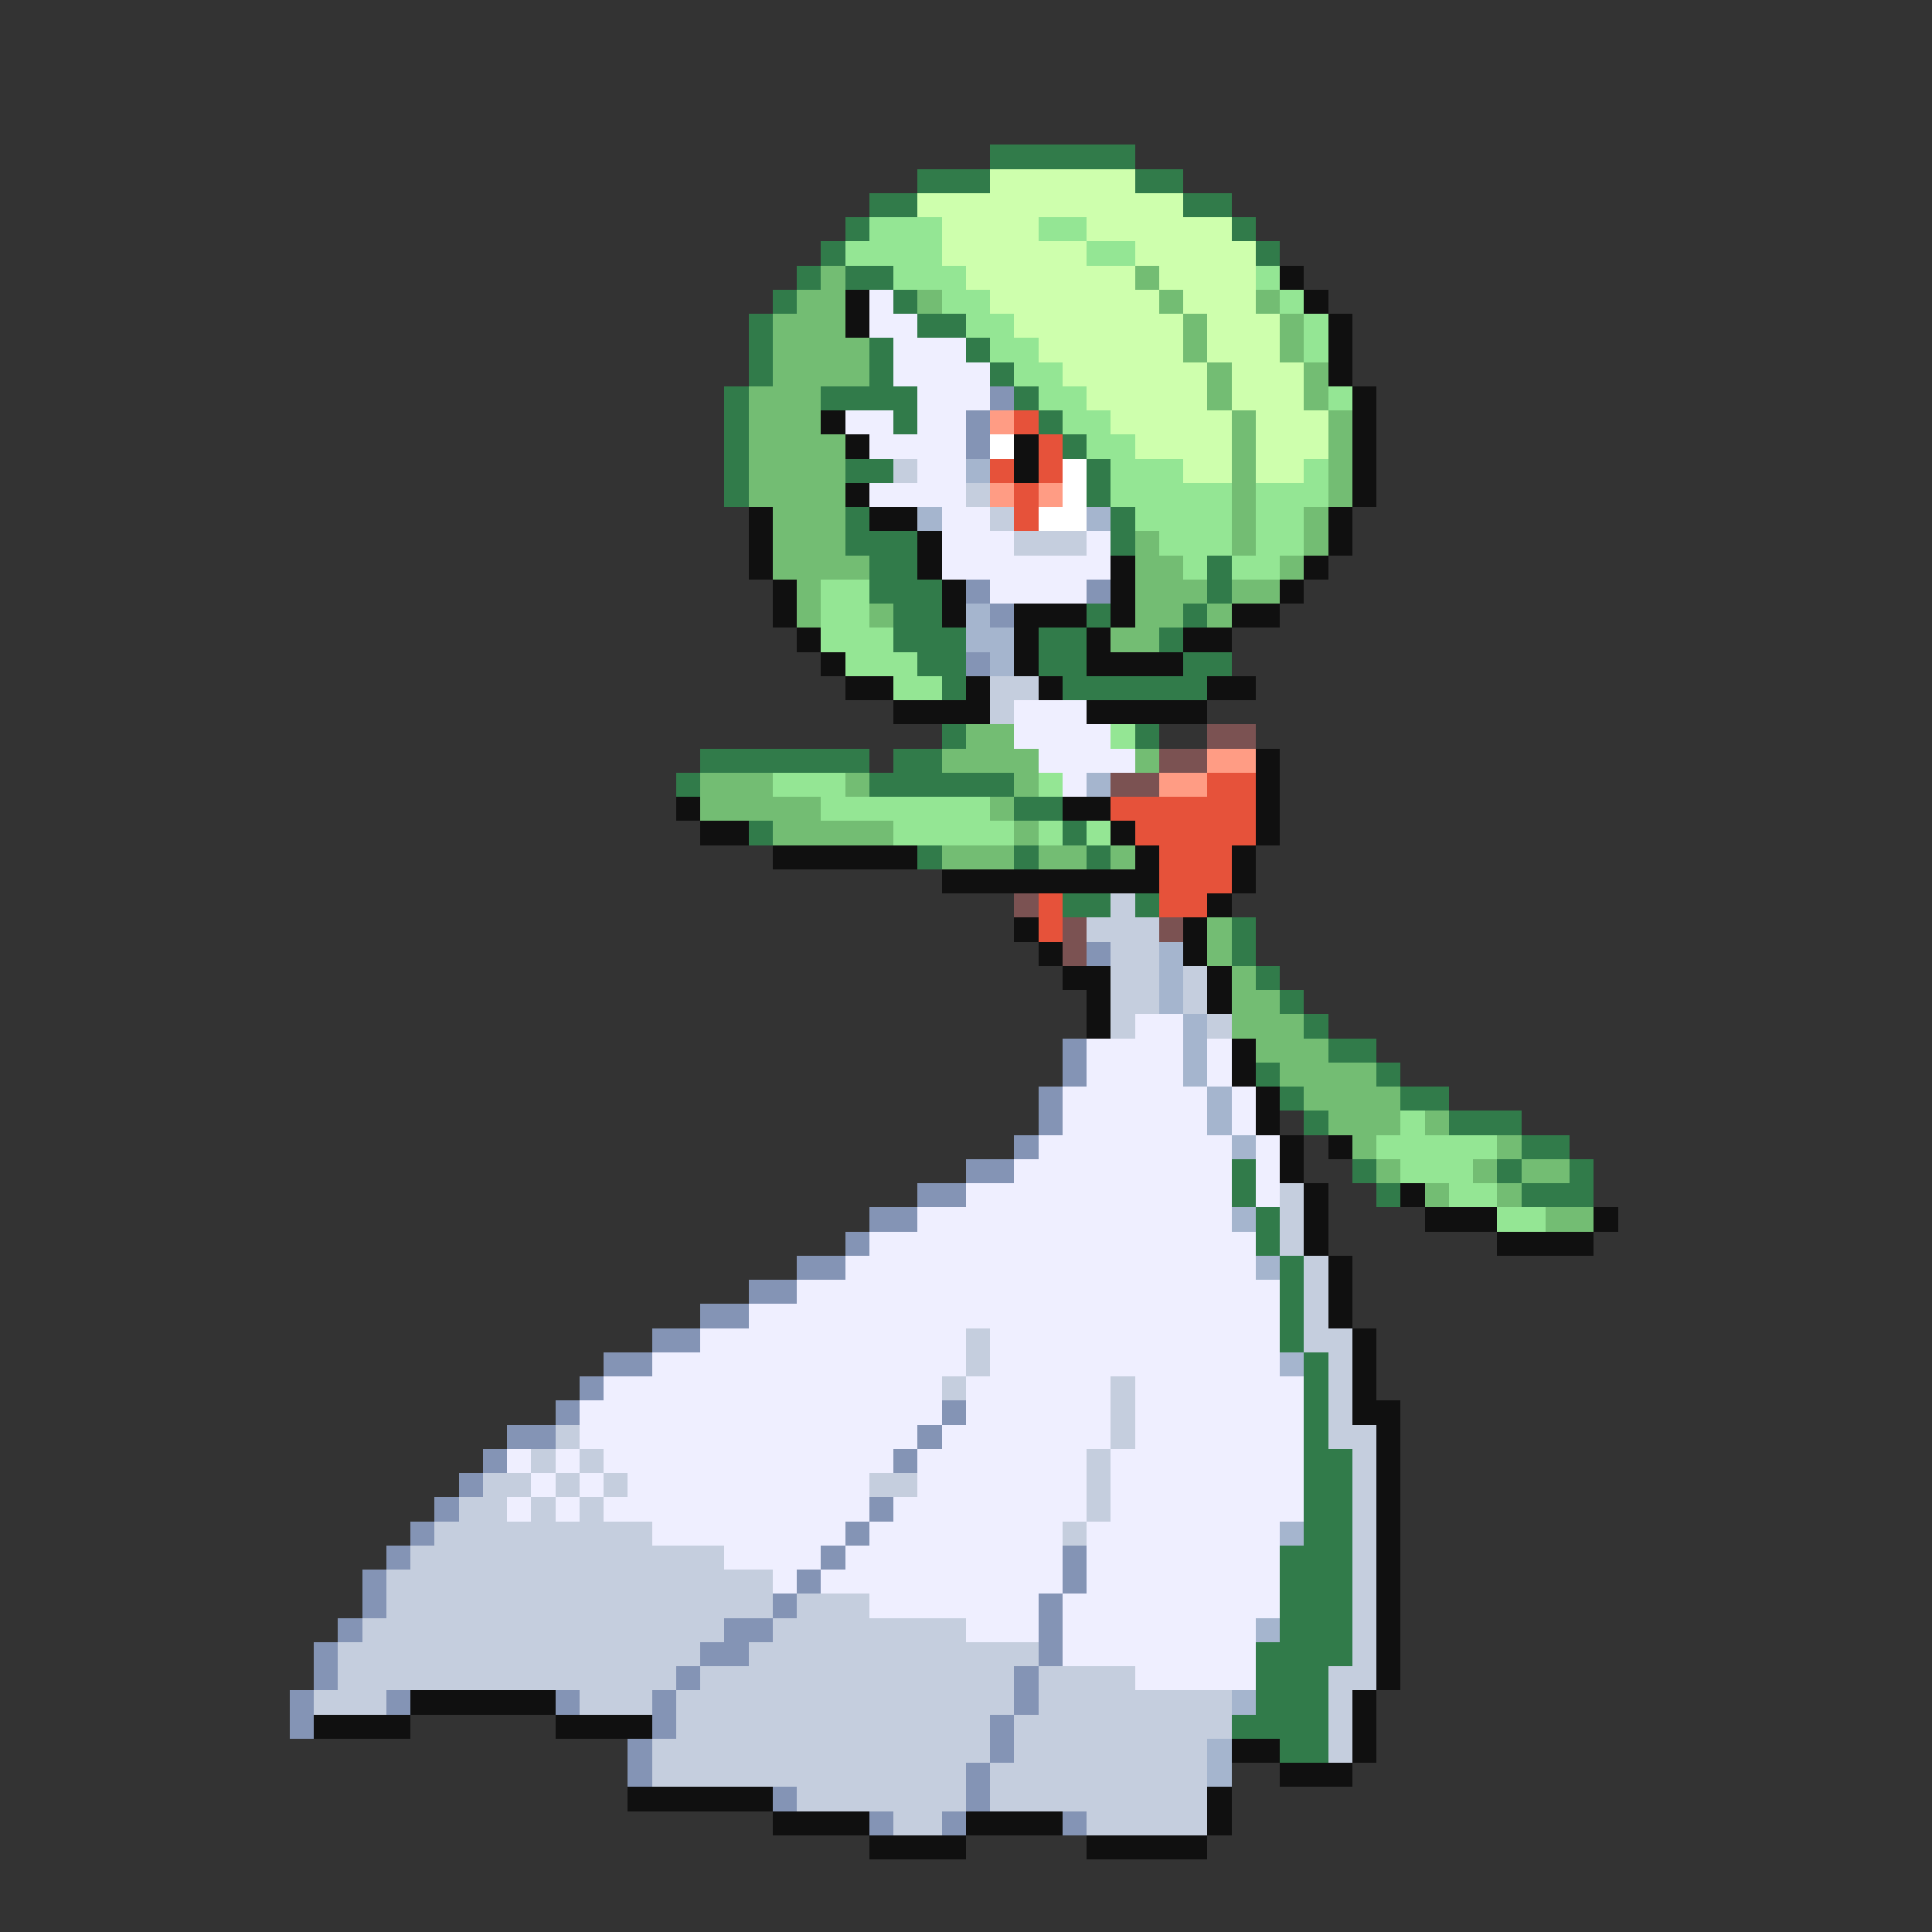 <svg xmlns="http://www.w3.org/2000/svg" viewBox="0 -0.5 80 80" shape-rendering="crispEdges">
<rect x="0" y="-0.5" width="80" height="80" fill="#333333" stroke="none"/>
<path stroke="#317b4a" d="M41 6h6M38 7h3M47 7h2M36 8h2M49 8h2M35 9h1M51 9h1M34 10h1M52 10h1M33 11h1M35 11h2M32 12h1M37 12h1M31 13h1M38 13h2M31 14h1M36 14h1M40 14h1M31 15h1M36 15h1M41 15h1M30 16h1M34 16h4M42 16h1M30 17h1M37 17h1M43 17h1M30 18h1M44 18h1M30 19h1M35 19h2M45 19h1M30 20h1M45 20h1M35 21h1M46 21h1M35 22h3M46 22h1M36 23h2M50 23h1M36 24h3M50 24h1M37 25h2M45 25h1M49 25h1M37 26h3M43 26h2M48 26h1M38 27h2M43 27h2M49 27h2M39 28h1M44 28h6M39 30h1M47 30h1M29 31h7M37 31h2M28 32h1M36 32h6M42 33h2M31 34h1M44 34h1M38 35h1M42 35h1M45 35h1M44 37h2M47 37h1M51 38h1M51 39h1M52 40h1M53 41h1M54 42h1M55 43h2M52 44h1M57 44h1M53 45h1M58 45h2M54 46h1M60 46h3M63 47h2M51 48h1M56 48h1M62 48h1M65 48h1M51 49h1M57 49h1M63 49h3M52 50h1M52 51h1M53 52h1M53 53h1M53 54h1M53 55h1M54 56h1M54 57h1M54 58h1M54 59h1M54 60h2M54 61h2M54 62h2M54 63h2M53 64h3M53 65h3M53 66h3M53 67h3M52 68h4M52 69h3M52 70h3M51 71h4M53 72h2" />
<path stroke="#ceffad" d="M41 7h6M38 8h11M39 9h4M45 9h6M39 10h6M47 10h5M40 11h7M48 11h4M41 12h7M49 12h3M42 13h7M50 13h3M43 14h6M50 14h3M44 15h6M51 15h3M45 16h5M51 16h3M46 17h5M52 17h3M47 18h4M52 18h3M49 19h2M52 19h2" />
<path stroke="#94e694" d="M36 9h3M43 9h2M35 10h4M45 10h2M37 11h3M52 11h1M39 12h2M53 12h1M40 13h2M54 13h1M41 14h2M54 14h1M42 15h2M43 16h2M55 16h1M44 17h2M45 18h2M46 19h3M54 19h1M46 20h5M52 20h3M47 21h4M52 21h2M48 22h3M52 22h2M49 23h1M51 23h2M34 24h2M34 25h2M34 26h3M35 27h3M37 28h2M46 30h1M32 32h3M43 32h1M34 33h7M37 34h5M43 34h1M45 34h1M58 46h1M57 47h5M58 48h3M60 49h2M62 50h2" />
<path stroke="#73bd73" d="M34 11h1M47 11h1M33 12h2M38 12h1M48 12h1M52 12h1M32 13h3M49 13h1M53 13h1M32 14h4M49 14h1M53 14h1M32 15h4M50 15h1M54 15h1M31 16h3M50 16h1M54 16h1M31 17h3M51 17h1M55 17h1M31 18h4M51 18h1M55 18h1M31 19h4M51 19h1M55 19h1M31 20h4M51 20h1M55 20h1M32 21h3M51 21h1M54 21h1M32 22h3M47 22h1M51 22h1M54 22h1M32 23h4M47 23h2M53 23h1M33 24h1M47 24h3M51 24h2M33 25h1M36 25h1M47 25h2M50 25h1M46 26h2M40 30h2M39 31h4M47 31h1M29 32h3M35 32h1M42 32h1M29 33h5M41 33h1M32 34h5M42 34h1M39 35h3M43 35h2M46 35h1M50 38h1M50 39h1M51 40h1M51 41h2M51 42h3M52 43h3M53 44h4M54 45h4M55 46h3M59 46h1M56 47h1M62 47h1M57 48h1M61 48h1M63 48h2M59 49h1M62 49h1M64 50h2" />
<path stroke="#101010" d="M53 11h1M35 12h1M54 12h1M35 13h1M55 13h1M55 14h1M55 15h1M56 16h1M34 17h1M56 17h1M35 18h1M42 18h1M56 18h1M42 19h1M56 19h1M35 20h1M56 20h1M31 21h1M36 21h2M55 21h1M31 22h1M38 22h1M55 22h1M31 23h1M38 23h1M46 23h1M54 23h1M32 24h1M39 24h1M46 24h1M53 24h1M32 25h1M39 25h1M42 25h3M46 25h1M51 25h2M33 26h1M42 26h1M45 26h1M49 26h2M34 27h1M42 27h1M45 27h4M35 28h2M40 28h1M43 28h1M50 28h2M37 29h4M45 29h5M52 31h1M52 32h1M28 33h1M44 33h2M52 33h1M29 34h2M46 34h1M52 34h1M32 35h6M47 35h1M51 35h1M39 36h9M51 36h1M50 37h1M42 38h1M49 38h1M43 39h1M49 39h1M44 40h2M50 40h1M45 41h1M50 41h1M45 42h1M51 43h1M51 44h1M52 45h1M52 46h1M53 47h1M55 47h1M53 48h1M54 49h1M58 49h1M54 50h1M59 50h3M66 50h1M54 51h1M62 51h4M55 52h1M55 53h1M55 54h1M56 55h1M56 56h1M56 57h1M56 58h2M57 59h1M57 60h1M57 61h1M57 62h1M57 63h1M57 64h1M57 65h1M57 66h1M57 67h1M57 68h1M57 69h1M17 70h6M56 70h1M13 71h4M23 71h4M56 71h1M51 72h2M56 72h1M53 73h3M26 74h6M50 74h1M32 75h4M40 75h4M50 75h1M36 76h4M45 76h5" />
<path stroke="#efefff" d="M36 12h1M36 13h2M37 14h3M37 15h4M38 16h3M35 17h2M38 17h2M36 18h4M38 19h2M36 20h4M39 21h2M39 22h3M45 22h1M39 23h7M41 24h4M42 29h3M42 30h4M43 31h4M44 32h1M47 42h2M45 43h4M50 43h1M45 44h4M50 44h1M44 45h6M51 45h1M44 46h6M51 46h1M43 47h8M52 47h1M42 48h9M52 48h1M40 49h11M52 49h1M38 50h13M36 51h16M35 52h17M33 53h20M31 54h22M29 55h11M41 55h12M27 56h13M41 56h12M25 57h14M40 57h6M47 57h7M24 58h15M40 58h6M47 58h7M24 59h14M39 59h7M47 59h7M21 60h1M23 60h1M25 60h12M38 60h7M46 60h8M22 61h1M24 61h1M26 61h10M38 61h7M46 61h8M21 62h1M23 62h1M25 62h11M37 62h8M46 62h8M27 63h8M36 63h8M45 63h8M30 64h4M35 64h9M45 64h8M32 65h1M34 65h10M45 65h8M36 66h7M44 66h9M40 67h3M44 67h8M44 68h8M47 69h5" />
<path stroke="#8494b5" d="M41 16h1M40 17h1M40 18h1M40 24h1M45 24h1M41 25h1M40 27h1M45 39h1M44 43h1M44 44h1M43 45h1M43 46h1M42 47h1M40 48h2M38 49h2M36 50h2M35 51h1M33 52h2M31 53h2M29 54h2M27 55h2M25 56h2M24 57h1M23 58h1M39 58h1M21 59h2M38 59h1M20 60h1M37 60h1M19 61h1M18 62h1M36 62h1M17 63h1M35 63h1M16 64h1M34 64h1M44 64h1M15 65h1M33 65h1M44 65h1M15 66h1M32 66h1M43 66h1M14 67h1M30 67h2M43 67h1M13 68h1M29 68h2M43 68h1M13 69h1M28 69h1M42 69h1M12 70h1M16 70h1M23 70h1M27 70h1M42 70h1M12 71h1M27 71h1M41 71h1M26 72h1M41 72h1M26 73h1M40 73h1M32 74h1M40 74h1M36 75h1M39 75h1M44 75h1" />
<path stroke="#ff9c84" d="M41 17h1M41 20h1M43 20h1M50 31h2M48 32h2" />
<path stroke="#e6523a" d="M42 17h1M43 18h1M41 19h1M43 19h1M42 20h1M42 21h1M50 32h2M46 33h6M47 34h5M48 35h3M48 36h3M43 37h1M48 37h2M43 38h1" />
<path stroke="#ffffff" d="M41 18h1M44 19h1M44 20h1M43 21h2" />
<path stroke="#c5cede" d="M37 19h1M40 20h1M41 21h1M42 22h3M41 28h2M41 29h1M46 37h1M45 38h3M46 39h2M46 40h2M49 40h1M46 41h2M49 41h1M46 42h1M50 42h1M53 49h1M53 50h1M53 51h1M54 52h1M54 53h1M54 54h1M40 55h1M54 55h2M40 56h1M55 56h1M39 57h1M46 57h1M55 57h1M46 58h1M55 58h1M23 59h1M46 59h1M55 59h2M22 60h1M24 60h1M45 60h1M56 60h1M20 61h2M23 61h1M25 61h1M36 61h2M45 61h1M56 61h1M19 62h2M22 62h1M24 62h1M45 62h1M56 62h1M18 63h9M44 63h1M56 63h1M17 64h13M56 64h1M16 65h16M56 65h1M16 66h16M33 66h3M56 66h1M15 67h15M32 67h8M56 67h1M14 68h15M31 68h12M56 68h1M14 69h14M29 69h13M43 69h4M55 69h2M13 70h3M24 70h3M28 70h14M43 70h8M55 70h1M28 71h13M42 71h9M55 71h1M27 72h14M42 72h8M55 72h1M27 73h13M41 73h9M33 74h7M41 74h9M37 75h2M45 75h5" />
<path stroke="#a5b5ce" d="M40 19h1M38 21h1M45 21h1M40 25h1M40 26h2M41 27h1M45 32h1M48 39h1M48 40h1M48 41h1M49 42h1M49 43h1M49 44h1M50 45h1M50 46h1M51 47h1M51 50h1M52 52h1M53 56h1M53 63h1M52 67h1M51 70h1M50 72h1M50 73h1" />
<path stroke="#7b5252" d="M50 30h2M48 31h2M46 32h2M42 37h1M44 38h1M48 38h1M44 39h1" />
</svg>